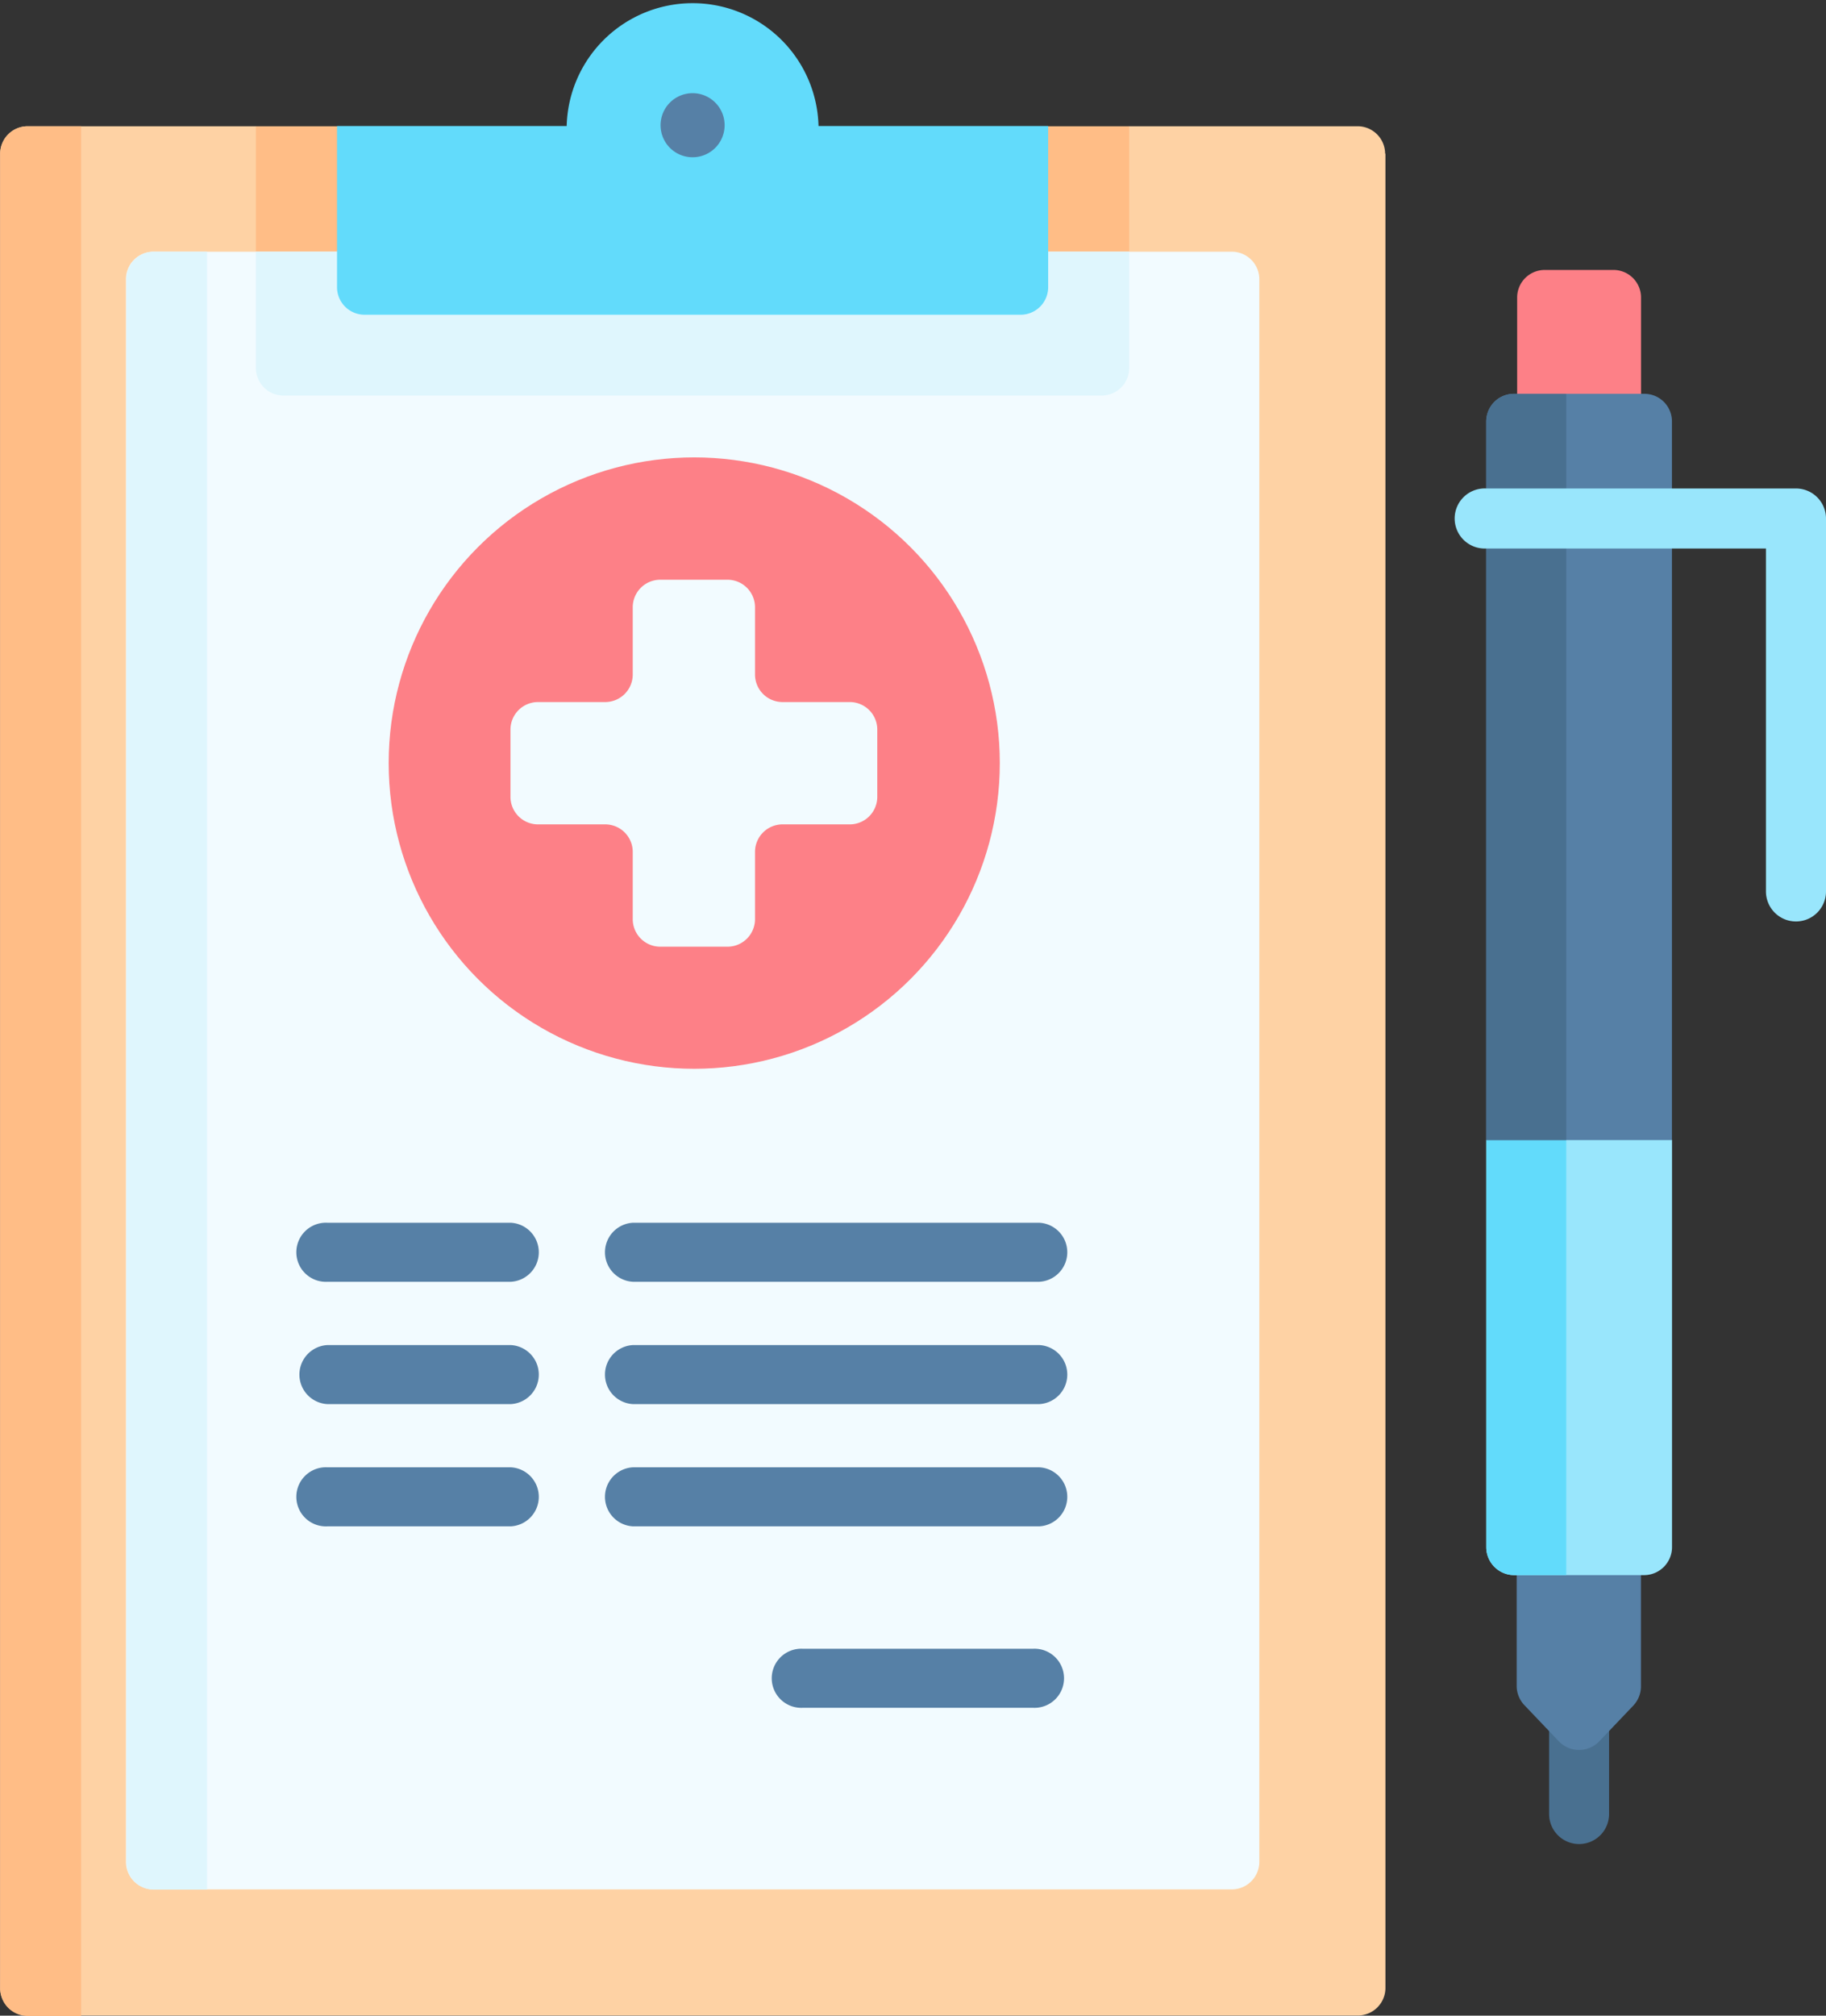<svg xmlns="http://www.w3.org/2000/svg" width="22.804" height="25.162" viewBox="0 0 22.804 25.162">
  <rect x="0" y="0" width="22.804" height="25.162" fill="#333333" stroke="none"/>
  <g id="medical-record" transform="translate(-23.998)">
    <g id="Group_1381" data-name="Group 1381" transform="translate(42.184 3.369)">
      <g id="Group_1379" data-name="Group 1379" transform="translate(1.16 17.759)">
        <path id="Path_5097" data-name="Path 5097" d="M418.021,431.8a.375.375,0,0,1-.375-.375v-1.146a.375.375,0,1,1,.749,0v1.146A.375.375,0,0,1,418.021,431.8Z" transform="translate(-417.646 -429.908)" fill="#497090"/>
      </g>
      <path id="Path_5098" data-name="Path 5098" d="M410.937,392.071l-.426.447a.35.35,0,0,1-.506,0l-.426-.447a.35.35,0,0,1-.1-.241v-1.885h1.552v1.885A.35.35,0,0,1,410.937,392.071Z" transform="translate(-408.724 -374.15)" fill="#5680a6"/>
      <path id="Path_5099" data-name="Path 5099" d="M403.644,285.357h-1.62a.35.35,0,0,1-.35-.35v-5.082l.521-.5h1.274l.525.5v5.082A.35.35,0,0,1,403.644,285.357Z" transform="translate(-401.299 -269.063)" fill="#99e6fc"/>
      <path id="Path_5100" data-name="Path 5100" d="M402.677,279.424v5.931h-.649a.35.35,0,0,1-.35-.35v-5.082l.471-.5Z" transform="translate(-401.303 -269.061)" fill="#62dbfb"/>
      <path id="Path_5101" data-name="Path 5101" d="M411.077,70.6H409.53V68.9a.344.344,0,0,1,.344-.344h.859a.344.344,0,0,1,.344.344v1.7Z" transform="translate(-408.769 -68.555)" fill="#fd8087"/>
      <path id="Path_5102" data-name="Path 5102" d="M403.992,109.351h-2.319v-8.972a.344.344,0,0,1,.344-.344h1.631a.344.344,0,0,1,.344.344Z" transform="translate(-401.298 -98.488)" fill="#5680a6"/>
      <path id="Path_5103" data-name="Path 5103" d="M402.677,100.031v9.316h-1v-8.966a.35.35,0,0,1,.35-.35h.649Z" transform="translate(-401.303 -98.484)" fill="#497090"/>
      <g id="Group_1380" data-name="Group 1380" transform="translate(0 2.729)">
        <path id="Path_5104" data-name="Path 5104" d="M398.293,129.49a.375.375,0,0,1-.375-.375v-4.281h-3.493a.375.375,0,1,1,0-.749h3.868a.375.375,0,0,1,.375.375v4.656A.375.375,0,0,1,398.293,129.49Z" transform="translate(-394.05 -124.085)" fill="#99e6fc"/>
      </g>
    </g>
    <g id="Group_1382" data-name="Group 1382" transform="translate(23.998)">
      <path id="Path_5105" data-name="Path 5105" d="M41.3,32.34v22.9a.344.344,0,0,1-.344.344H24.342A.344.344,0,0,1,24,55.242V32.34A.344.344,0,0,1,24.342,32h2.852l1.013.491h8.881L38.1,32h2.852a.344.344,0,0,1,.344.344Z" transform="translate(-23.998 -30.424)" fill="#fed2a4"/>
      <path id="Path_5106" data-name="Path 5106" d="M99.939,32v1.573H89.033V32h1.013l.484.491h7.863L98.927,32Z" transform="translate(-85.837 -30.424)" fill="#ffbd86"/>
      <path id="Path_5107" data-name="Path 5107" d="M70.149,64.347V84.1a.344.344,0,0,1-.344.344H56.339a.344.344,0,0,1-.344-.344V64.347A.344.344,0,0,1,56.339,64H69.8A.344.344,0,0,1,70.149,64.347Z" transform="translate(-54.422 -60.858)" fill="#f2fbff"/>
      <path id="Path_5108" data-name="Path 5108" d="M99.939,64v1.452a.344.344,0,0,1-.344.344H89.377a.344.344,0,0,1-.344-.344V64Z" transform="translate(-85.837 -60.858)" fill="#dff6fd"/>
      <path id="Path_5109" data-name="Path 5109" d="M25.011,32v23.59h-.669A.344.344,0,0,1,24,55.242V32.34A.344.344,0,0,1,24.342,32Z" transform="translate(-23.998 -30.424)" fill="#ffbd86"/>
      <path id="Path_5110" data-name="Path 5110" d="M57.008,64V84.447h-.669A.344.344,0,0,1,56,84.1V64.347A.344.344,0,0,1,56.339,64Z" transform="translate(-54.422 -60.858)" fill="#dff6fd"/>
      <path id="Path_5111" data-name="Path 5111" d="M115.655,1.573a1.573,1.573,0,0,0-3.145,0h-2.868V3.585a.344.344,0,0,0,.344.344h8.193a.344.344,0,0,0,.344-.344V1.573Z" transform="translate(-105.433)" fill="#62dbfb"/>
      <path id="Path_5112" data-name="Path 5112" d="M192.523,23.78a.4.4,0,1,1-.567,0A.4.4,0,0,1,192.523,23.78Z" transform="translate(-183.59 -22.499)" fill="#5680a6"/>
    </g>
    <g id="Group_1390" data-name="Group 1390" transform="translate(27.719 15.264)">
      <g id="Group_1383" data-name="Group 1383" transform="translate(3.816)">
        <path id="Path_5113" data-name="Path 5113" d="M182.812,311.33h-5.074a.369.369,0,0,1,0-.737h5.074a.369.369,0,0,1,0,.737Z" transform="translate(-177.37 -310.593)" fill="#5680a6"/>
      </g>
      <g id="Group_1384" data-name="Group 1384" transform="translate(3.816 1.527)">
        <path id="Path_5114" data-name="Path 5114" d="M182.812,342.393h-5.074a.369.369,0,0,1,0-.737h5.074a.369.369,0,0,1,0,.737Z" transform="translate(-177.37 -341.656)" fill="#5680a6"/>
      </g>
      <g id="Group_1385" data-name="Group 1385" transform="translate(3.816 3.053)">
        <path id="Path_5115" data-name="Path 5115" d="M182.812,373.455h-5.074a.369.369,0,0,1,0-.737h5.074a.369.369,0,0,1,0,.737Z" transform="translate(-177.37 -372.718)" fill="#5680a6"/>
      </g>
      <g id="Group_1386" data-name="Group 1386">
        <path id="Path_5116" data-name="Path 5116" d="M102.372,311.33h-2.29a.369.369,0,1,1,0-.737h2.29a.369.369,0,0,1,0,.737Z" transform="translate(-99.714 -310.593)" fill="#5680a6"/>
      </g>
      <g id="Group_1387" data-name="Group 1387" transform="translate(0 1.527)">
        <path id="Path_5117" data-name="Path 5117" d="M102.372,342.393h-2.29a.369.369,0,0,1,0-.737h2.29a.369.369,0,0,1,0,.737Z" transform="translate(-99.714 -341.656)" fill="#5680a6"/>
      </g>
      <g id="Group_1388" data-name="Group 1388" transform="translate(0 3.053)">
        <path id="Path_5118" data-name="Path 5118" d="M102.372,373.455h-2.29a.369.369,0,1,1,0-.737h2.29a.369.369,0,0,1,0,.737Z" transform="translate(-99.714 -372.718)" fill="#5680a6"/>
      </g>
      <g id="Group_1389" data-name="Group 1389" transform="translate(5.937 5.318)">
        <path id="Path_5119" data-name="Path 5119" d="M223.755,419.548h-2.874a.369.369,0,1,1,0-.737h2.874a.369.369,0,1,1,0,.737Z" transform="translate(-220.513 -418.811)" fill="#5680a6"/>
      </g>
    </g>
    <circle id="Ellipse_106" data-name="Ellipse 106" cx="3.816" cy="3.816" r="3.816" transform="translate(28.852 5.71)" fill="#fd8087"/>
    <path id="Path_5120" data-name="Path 5120" d="M158.043,148.777H157.2a.344.344,0,0,1-.344-.344v-.839a.344.344,0,0,0-.344-.344h-.839a.344.344,0,0,0-.344.344v.839a.344.344,0,0,1-.344.344h-.839a.344.344,0,0,0-.344.344v.839a.344.344,0,0,0,.344.344h.839a.344.344,0,0,1,.344.344v.839a.344.344,0,0,0,.344.344h.839a.344.344,0,0,0,.344-.344v-.839a.344.344,0,0,1,.344-.344h.839a.344.344,0,0,0,.344-.344v-.839A.344.344,0,0,0,158.043,148.777Z" transform="translate(-123.429 -140.013)" fill="#f2fbff"/>
  </g>
</svg>
